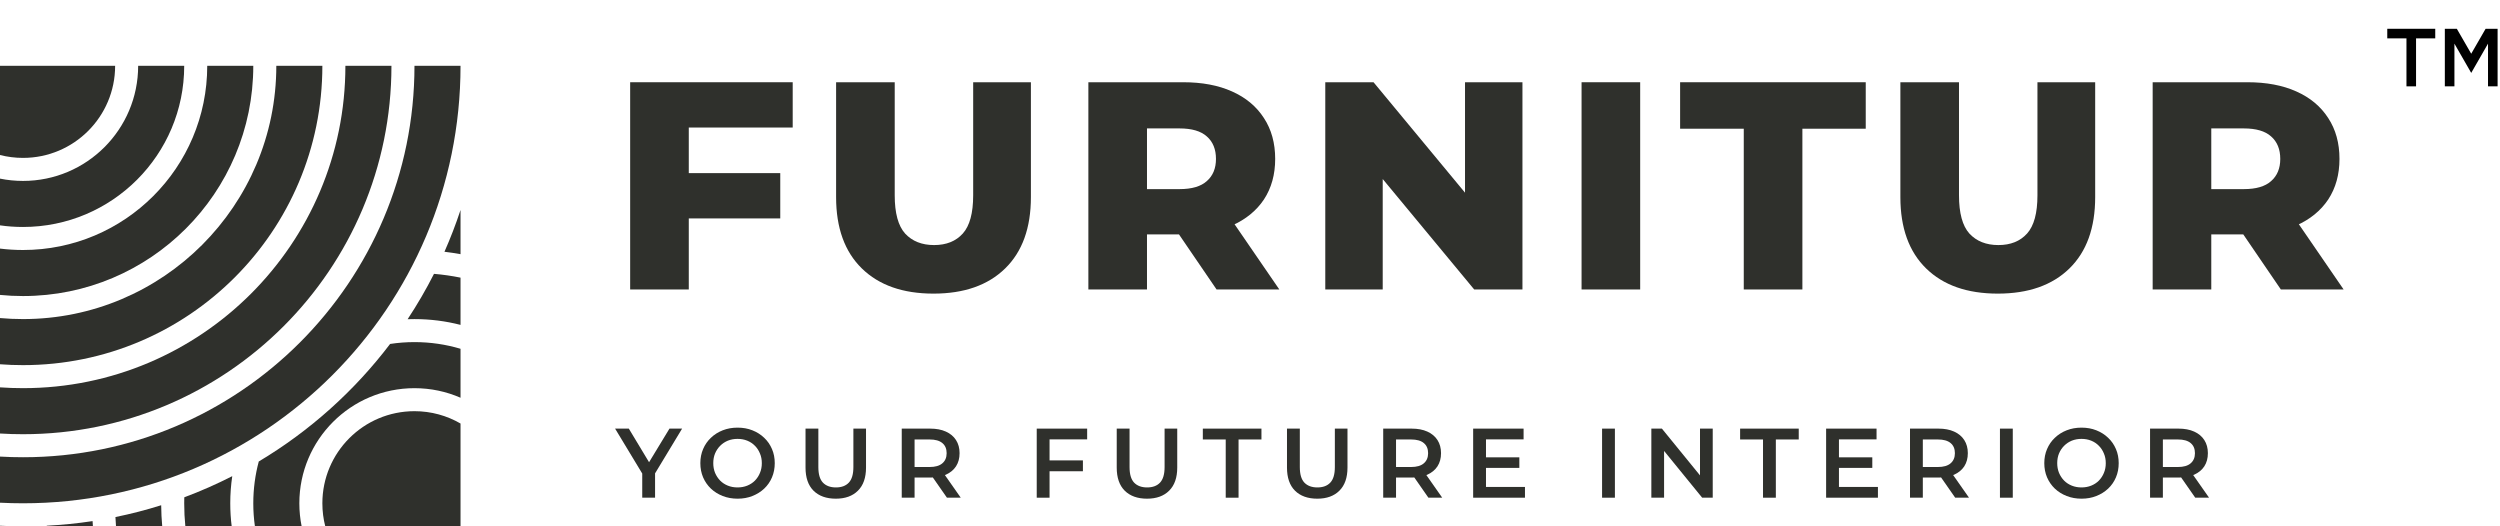 <svg width="152" height="32" viewBox="0 0 152 32" fill="none" xmlns="http://www.w3.org/2000/svg">
<path d="M41.626 10.526H47.44V13.28H41.626V10.526ZM41.878 17.6H38.314V5H48.196V7.754H41.878V17.6Z" fill="#2F302C"/>
<path d="M56.757 17.852C54.897 17.852 53.445 17.342 52.401 16.322C51.357 15.302 50.835 13.856 50.835 11.984V5H54.399V11.876C54.399 12.956 54.609 13.73 55.029 14.198C55.461 14.666 56.049 14.9 56.793 14.9C57.537 14.9 58.119 14.666 58.539 14.198C58.959 13.73 59.169 12.956 59.169 11.876V5H62.679V11.984C62.679 13.856 62.157 15.302 61.113 16.322C60.069 17.342 58.617 17.852 56.757 17.852Z" fill="#2F302C"/>
<path d="M66.173 17.6V5H71.933C73.085 5 74.075 5.186 74.903 5.558C75.743 5.93 76.391 6.47 76.847 7.178C77.303 7.874 77.531 8.702 77.531 9.662C77.531 10.61 77.303 11.432 76.847 12.128C76.391 12.812 75.743 13.34 74.903 13.712C74.075 14.072 73.085 14.252 71.933 14.252H68.153L69.737 12.758V17.6H66.173ZM73.967 17.6L70.835 13.01H74.633L77.783 17.6H73.967ZM69.737 13.136L68.153 11.498H71.717C72.461 11.498 73.013 11.336 73.373 11.012C73.745 10.688 73.931 10.238 73.931 9.662C73.931 9.074 73.745 8.618 73.373 8.294C73.013 7.97 72.461 7.808 71.717 7.808H68.153L69.737 6.17V13.136Z" fill="#2F302C"/>
<path d="M80.577 17.6V5H83.511L90.459 13.388H89.073V5H92.565V17.6H89.631L82.683 9.212H84.069V17.6H80.577Z" fill="#2F302C"/>
<path d="M96.159 17.6V5H99.723V17.6H96.159Z" fill="#2F302C"/>
<path d="M106.021 17.6V7.826H102.151V5H113.437V7.826H109.585V17.6H106.021Z" fill="#2F302C"/>
<path d="M121.465 17.852C119.605 17.852 118.153 17.342 117.109 16.322C116.065 15.302 115.543 13.856 115.543 11.984V5H119.107V11.876C119.107 12.956 119.317 13.73 119.737 14.198C120.169 14.666 120.757 14.9 121.501 14.9C122.245 14.9 122.827 14.666 123.247 14.198C123.667 13.73 123.877 12.956 123.877 11.876V5H127.387V11.984C127.387 13.856 126.865 15.302 125.821 16.322C124.777 17.342 123.325 17.852 121.465 17.852Z" fill="#2F302C"/>
<path d="M130.882 17.6V5H136.642C137.794 5 138.784 5.186 139.612 5.558C140.452 5.93 141.1 6.47 141.556 7.178C142.012 7.874 142.24 8.702 142.24 9.662C142.24 10.61 142.012 11.432 141.556 12.128C141.1 12.812 140.452 13.34 139.612 13.712C138.784 14.072 137.794 14.252 136.642 14.252H132.862L134.446 12.758V17.6H130.882ZM138.676 17.6L135.544 13.01H139.342L142.492 17.6H138.676ZM134.446 13.136L132.862 11.498H136.426C137.17 11.498 137.722 11.336 138.082 11.012C138.454 10.688 138.64 10.238 138.64 9.662C138.64 9.074 138.454 8.618 138.082 8.294C137.722 7.97 137.17 7.808 136.426 7.808H132.862L134.446 6.17V13.136Z" fill="#2F302C"/>
<path d="M39.048 30.26V28.598L39.222 29.078L37.398 26.06H38.232L39.696 28.49H39.228L40.704 26.06H41.472L39.648 29.078L39.828 28.598V30.26H39.048Z" fill="#2F302C"/>
<path d="M44.849 30.32C44.521 30.32 44.219 30.266 43.943 30.158C43.667 30.05 43.427 29.9 43.223 29.708C43.019 29.512 42.861 29.284 42.749 29.024C42.637 28.76 42.581 28.472 42.581 28.16C42.581 27.848 42.637 27.562 42.749 27.302C42.861 27.038 43.019 26.81 43.223 26.618C43.427 26.422 43.667 26.27 43.943 26.162C44.219 26.054 44.519 26 44.843 26C45.171 26 45.471 26.054 45.743 26.162C46.019 26.27 46.259 26.422 46.463 26.618C46.667 26.81 46.825 27.038 46.937 27.302C47.049 27.562 47.105 27.848 47.105 28.16C47.105 28.472 47.049 28.76 46.937 29.024C46.825 29.288 46.667 29.516 46.463 29.708C46.259 29.9 46.019 30.05 45.743 30.158C45.471 30.266 45.173 30.32 44.849 30.32ZM44.843 29.636C45.055 29.636 45.251 29.6 45.431 29.528C45.611 29.456 45.767 29.354 45.899 29.222C46.031 29.086 46.133 28.93 46.205 28.754C46.281 28.574 46.319 28.376 46.319 28.16C46.319 27.944 46.281 27.748 46.205 27.572C46.133 27.392 46.031 27.236 45.899 27.104C45.767 26.968 45.611 26.864 45.431 26.792C45.251 26.72 45.055 26.684 44.843 26.684C44.631 26.684 44.435 26.72 44.255 26.792C44.079 26.864 43.923 26.968 43.787 27.104C43.655 27.236 43.551 27.392 43.475 27.572C43.403 27.748 43.367 27.944 43.367 28.16C43.367 28.372 43.403 28.568 43.475 28.748C43.551 28.928 43.655 29.086 43.787 29.222C43.919 29.354 44.075 29.456 44.255 29.528C44.435 29.6 44.631 29.636 44.843 29.636Z" fill="#2F302C"/>
<path d="M50.818 30.32C50.242 30.32 49.79 30.158 49.462 29.834C49.138 29.51 48.976 29.042 48.976 28.43V26.06H49.756V28.4C49.756 28.832 49.848 29.146 50.032 29.342C50.22 29.538 50.484 29.636 50.824 29.636C51.164 29.636 51.426 29.538 51.61 29.342C51.794 29.146 51.886 28.832 51.886 28.4V26.06H52.654V28.43C52.654 29.042 52.49 29.51 52.162 29.834C51.838 30.158 51.39 30.32 50.818 30.32Z" fill="#2F302C"/>
<path d="M54.826 30.26V26.06H56.554C56.926 26.06 57.244 26.12 57.508 26.24C57.776 26.36 57.982 26.532 58.126 26.756C58.27 26.98 58.342 27.246 58.342 27.554C58.342 27.862 58.27 28.128 58.126 28.352C57.982 28.572 57.776 28.742 57.508 28.862C57.244 28.978 56.926 29.036 56.554 29.036H55.258L55.606 28.682V30.26H54.826ZM57.574 30.26L56.512 28.736H57.346L58.414 30.26H57.574ZM55.606 28.766L55.258 28.394H56.518C56.862 28.394 57.12 28.32 57.292 28.172C57.468 28.024 57.556 27.818 57.556 27.554C57.556 27.286 57.468 27.08 57.292 26.936C57.12 26.792 56.862 26.72 56.518 26.72H55.258L55.606 26.336V28.766Z" fill="#2F302C"/>
<path d="M63.747 27.992H65.841V28.652H63.747V27.992ZM63.813 30.26H63.033V26.06H66.099V26.714H63.813V30.26Z" fill="#2F302C"/>
<path d="M69.739 30.32C69.163 30.32 68.711 30.158 68.383 29.834C68.059 29.51 67.897 29.042 67.897 28.43V26.06H68.677V28.4C68.677 28.832 68.769 29.146 68.953 29.342C69.141 29.538 69.405 29.636 69.745 29.636C70.085 29.636 70.347 29.538 70.531 29.342C70.715 29.146 70.807 28.832 70.807 28.4V26.06H71.576V28.43C71.576 29.042 71.411 29.51 71.084 29.834C70.759 30.158 70.311 30.32 69.739 30.32Z" fill="#2F302C"/>
<path d="M74.524 30.26V26.72H73.132V26.06H76.696V26.72H75.304V30.26H74.524Z" fill="#2F302C"/>
<path d="M80.091 30.32C79.515 30.32 79.063 30.158 78.735 29.834C78.411 29.51 78.249 29.042 78.249 28.43V26.06H79.029V28.4C79.029 28.832 79.121 29.146 79.305 29.342C79.493 29.538 79.757 29.636 80.097 29.636C80.437 29.636 80.699 29.538 80.883 29.342C81.067 29.146 81.159 28.832 81.159 28.4V26.06H81.927V28.43C81.927 29.042 81.763 29.51 81.435 29.834C81.111 30.158 80.663 30.32 80.091 30.32Z" fill="#2F302C"/>
<path d="M84.099 30.26V26.06H85.827C86.199 26.06 86.517 26.12 86.781 26.24C87.049 26.36 87.255 26.532 87.399 26.756C87.543 26.98 87.615 27.246 87.615 27.554C87.615 27.862 87.543 28.128 87.399 28.352C87.255 28.572 87.049 28.742 86.781 28.862C86.517 28.978 86.199 29.036 85.827 29.036H84.531L84.879 28.682V30.26H84.099ZM86.847 30.26L85.785 28.736H86.619L87.687 30.26H86.847ZM84.879 28.766L84.531 28.394H85.791C86.135 28.394 86.393 28.32 86.565 28.172C86.741 28.024 86.829 27.818 86.829 27.554C86.829 27.286 86.741 27.08 86.565 26.936C86.393 26.792 86.135 26.72 85.791 26.72H84.531L84.879 26.336V28.766Z" fill="#2F302C"/>
<path d="M90.288 27.806H92.376V28.448H90.288V27.806ZM90.348 29.606H92.718V30.26H89.568V26.06H92.634V26.714H90.348V29.606Z" fill="#2F302C"/>
<path d="M97.406 30.26V26.06H98.186V30.26H97.406Z" fill="#2F302C"/>
<path d="M100.402 30.26V26.06H101.044L103.678 29.294H103.36V26.06H104.134V30.26H103.492L100.858 27.026H101.176V30.26H100.402Z" fill="#2F302C"/>
<path d="M107.191 30.26V26.72H105.799V26.06H109.363V26.72H107.971V30.26H107.191Z" fill="#2F302C"/>
<path d="M111.748 27.806H113.836V28.448H111.748V27.806ZM111.808 29.606H114.178V30.26H111.028V26.06H114.094V26.714H111.808V29.606Z" fill="#2F302C"/>
<path d="M116.128 30.26V26.06H117.856C118.228 26.06 118.546 26.12 118.81 26.24C119.078 26.36 119.284 26.532 119.428 26.756C119.572 26.98 119.644 27.246 119.644 27.554C119.644 27.862 119.572 28.128 119.428 28.352C119.284 28.572 119.078 28.742 118.81 28.862C118.546 28.978 118.228 29.036 117.856 29.036H116.56L116.908 28.682V30.26H116.128ZM118.876 30.26L117.814 28.736H118.648L119.716 30.26H118.876ZM116.908 28.766L116.56 28.394H117.82C118.164 28.394 118.422 28.32 118.594 28.172C118.77 28.024 118.858 27.818 118.858 27.554C118.858 27.286 118.77 27.08 118.594 26.936C118.422 26.792 118.164 26.72 117.82 26.72H116.56L116.908 26.336V28.766Z" fill="#2F302C"/>
<path d="M121.597 30.26V26.06H122.377V30.26H121.597Z" fill="#2F302C"/>
<path d="M126.561 30.32C126.233 30.32 125.931 30.266 125.655 30.158C125.379 30.05 125.139 29.9 124.935 29.708C124.731 29.512 124.573 29.284 124.461 29.024C124.349 28.76 124.293 28.472 124.293 28.16C124.293 27.848 124.349 27.562 124.461 27.302C124.573 27.038 124.731 26.81 124.935 26.618C125.139 26.422 125.379 26.27 125.655 26.162C125.931 26.054 126.231 26 126.555 26C126.883 26 127.183 26.054 127.455 26.162C127.731 26.27 127.971 26.422 128.175 26.618C128.379 26.81 128.537 27.038 128.649 27.302C128.761 27.562 128.817 27.848 128.817 28.16C128.817 28.472 128.761 28.76 128.649 29.024C128.537 29.288 128.379 29.516 128.175 29.708C127.971 29.9 127.731 30.05 127.455 30.158C127.183 30.266 126.885 30.32 126.561 30.32ZM126.555 29.636C126.767 29.636 126.963 29.6 127.143 29.528C127.323 29.456 127.479 29.354 127.611 29.222C127.743 29.086 127.845 28.93 127.917 28.754C127.993 28.574 128.031 28.376 128.031 28.16C128.031 27.944 127.993 27.748 127.917 27.572C127.845 27.392 127.743 27.236 127.611 27.104C127.479 26.968 127.323 26.864 127.143 26.792C126.963 26.72 126.767 26.684 126.555 26.684C126.343 26.684 126.147 26.72 125.967 26.792C125.791 26.864 125.635 26.968 125.499 27.104C125.367 27.236 125.263 27.392 125.187 27.572C125.115 27.748 125.079 27.944 125.079 28.16C125.079 28.372 125.115 28.568 125.187 28.748C125.263 28.928 125.367 29.086 125.499 29.222C125.631 29.354 125.787 29.456 125.967 29.528C126.147 29.6 126.343 29.636 126.555 29.636Z" fill="#2F302C"/>
<path d="M130.723 30.26V26.06H132.451C132.823 26.06 133.141 26.12 133.405 26.24C133.673 26.36 133.879 26.532 134.023 26.756C134.167 26.98 134.239 27.246 134.239 27.554C134.239 27.862 134.167 28.128 134.023 28.352C133.879 28.572 133.673 28.742 133.405 28.862C133.141 28.978 132.823 29.036 132.451 29.036H131.155L131.503 28.682V30.26H130.723ZM133.471 30.26L132.409 28.736H133.243L134.311 30.26H133.471ZM131.503 28.766L131.155 28.394H132.415C132.759 28.394 133.017 28.32 133.189 28.172C133.365 28.024 133.453 27.818 133.453 27.554C133.453 27.286 133.365 27.08 133.189 26.936C133.017 26.792 132.759 26.72 132.415 26.72H131.155L131.503 26.336V28.766Z" fill="#2F302C"/>
<path d="M25.2 4C25.2 17.145 14.544 27.8 1.4 27.8C0.93 27.8 0.463 27.787 0 27.76V30.564C0.464 30.588 0.93 30.6 1.4 30.6C16.091 30.6 28 18.691 28 4C28 4 28 4.001 28 4H25.2C25.2 4.001 25.2 4 25.2 4Z" fill="#2F302C"/>
<path d="M23.8 4C23.8 4 23.8 4 23.8 4C23.8 16.371 13.771 26.4 1.4 26.4C0.93 26.4 0.463 26.386 0 26.357V23.551C0.462 23.584 0.929 23.6 1.4 23.6C12.225 23.6 21 14.825 21 4C21 4 21 4.001 21 4L23.8 4Z" fill="#2F302C"/>
<path d="M0 22.147C0.462 22.183 0.929 22.2 1.4 22.2C11.452 22.2 19.6 14.052 19.6 4C19.6 4 19.6 4.001 19.6 4L16.8 4C16.8 4 16.8 4 16.8 4C16.8 12.505 9.905 19.4 1.4 19.4C0.928 19.4 0.461 19.379 0 19.338V22.147Z" fill="#2F302C"/>
<path d="M0 17.931C0.46 17.977 0.927 18 1.4 18C9.132 18 15.4 11.732 15.4 4C15.4 4 15.4 4.001 15.4 4L12.6 4C12.6 4 12.6 4 12.6 4C12.6 10.186 7.586 15.2 1.4 15.2C0.926 15.2 0.459 15.171 0 15.114V17.931Z" fill="#2F302C"/>
<path d="M0 13.701C0.457 13.767 0.925 13.8 1.4 13.8C6.812 13.8 11.2 9.413 11.2 4C11.2 4 11.2 4.001 11.2 4L8.4 4C8.4 4 8.4 4 8.4 4C8.4 7.866 5.266 11 1.4 11C0.921 11 0.452 10.952 0 10.86V13.701Z" fill="#2F302C"/>
<path d="M0 9.424C0.447 9.539 0.917 9.6 1.4 9.6C4.493 9.6 7 7.093 7 4C7 4 7 4.001 7 4L0 4V9.424Z" fill="#2F302C"/>
<path d="M28 12.768C27.715 13.634 27.388 14.481 27.023 15.307C27.352 15.346 27.678 15.395 28 15.454V12.768Z" fill="#2F302C"/>
<path d="M28 16.881C27.472 16.773 26.934 16.696 26.387 16.65C25.904 17.602 25.368 18.523 24.783 19.408C24.922 19.403 25.061 19.401 25.2 19.401C26.167 19.401 27.105 19.523 28 19.753V16.881Z" fill="#2F302C"/>
<path d="M14.087 32H11.269C11.223 31.54 11.2 31.073 11.2 30.601C11.2 30.479 11.202 30.357 11.205 30.236C12.205 29.862 13.178 29.432 14.121 28.951C14.041 29.489 14 30.04 14 30.601C14 31.075 14.029 31.542 14.087 32Z" fill="#2F302C"/>
<path d="M28 21.206C27.113 20.942 26.173 20.8 25.2 20.8C24.696 20.8 24.201 20.838 23.718 20.912C21.544 23.776 18.832 26.208 15.733 28.059C15.516 28.87 15.4 29.721 15.4 30.601C15.4 31.076 15.434 31.543 15.499 32H18.34C18.248 31.548 18.2 31.08 18.2 30.601C18.2 26.735 21.334 23.601 25.2 23.601C26.195 23.601 27.143 23.808 28 24.183V21.206Z" fill="#2F302C"/>
<path d="M28 25.75C27.176 25.273 26.22 25 25.2 25C22.107 25 19.6 27.508 19.6 30.601C19.6 31.084 19.661 31.553 19.776 32H28V25.75Z" fill="#2F302C"/>
<path d="M9.863 32H7.053C7.039 31.813 7.027 31.625 7.019 31.437C7.964 31.244 8.892 31.004 9.8 30.718C9.804 31.15 9.825 31.578 9.863 32Z" fill="#2F302C"/>
<path d="M5.649 32C5.642 31.895 5.635 31.789 5.629 31.683C4.714 31.822 3.783 31.916 2.841 31.964C2.842 31.976 2.842 31.988 2.843 32H5.649Z" fill="#2F302C"/>
<path d="M1.234 32C0.821 31.998 0.409 31.986 0 31.966V32H1.234Z" fill="#2F302C"/>
<path d="M145.146 2.333H146.313V5.25H146.896V2.333H148.063V1.75H145.146V2.333Z" fill="black"/>
<path d="M151.125 1.75L150.25 3.267L149.375 1.75H148.646V5.25H149.229V2.654L150.25 4.433L151.271 2.654V5.25H151.854V1.75H151.125Z" fill="black"/>
</svg>
